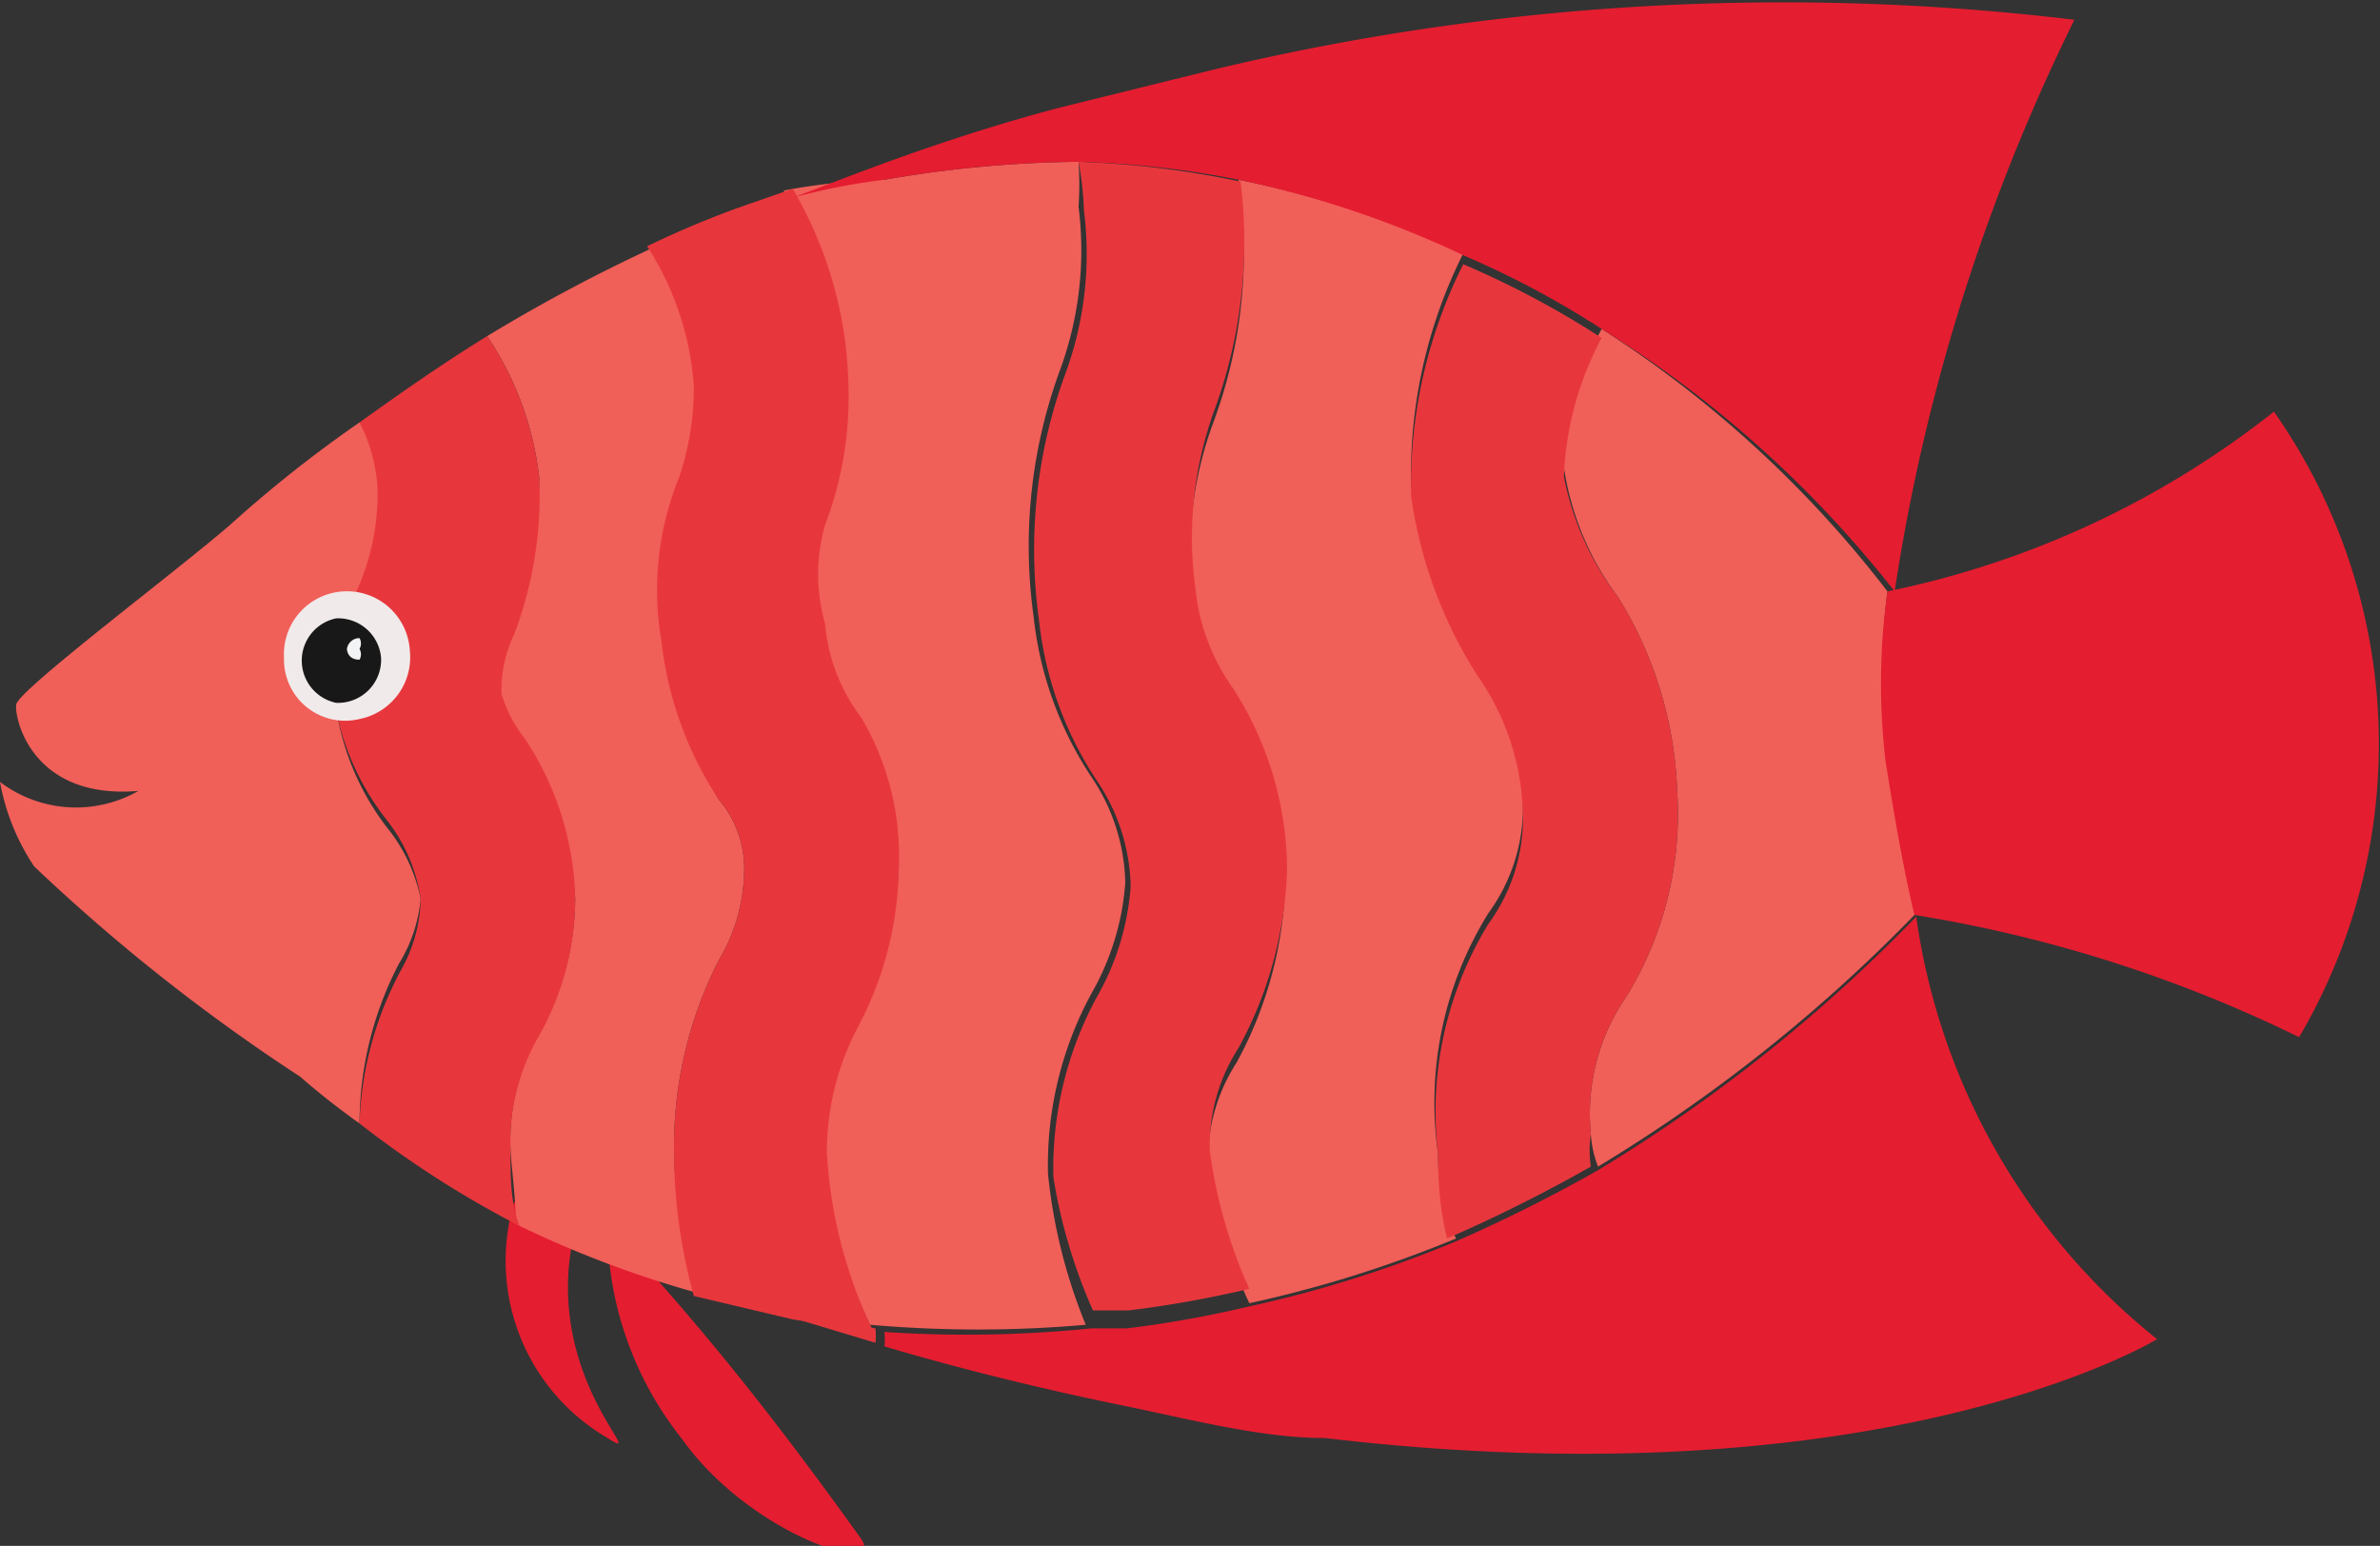 <svg xmlns="http://www.w3.org/2000/svg" viewBox="0 0 13.24 8.6"><rect x="0" y="0" width="13.24" height="8.6" fill="#333333" stroke="none"/><defs><style>.cls-1{fill:#e51d30;}.cls-2{fill:#f15f59;}.cls-3{fill:#e7373d;}.cls-4{fill:#f1eaea;}.cls-5{fill:#191818;}.cls-6{fill:#f2f3f4;}</style></defs><g id="Layer_2" data-name="Layer 2"><g id="Layer_2-2" data-name="Layer 2"><path class="cls-1" d="M2.86,6.69A1.14,1.14,0,0,0,3.38,8c.25.16-.36-.33-.19-1.12C3.32,6.27,2.86,6.69,2.86,6.69Z"/><path class="cls-1" d="M3.38,6.88A1.9,1.9,0,0,0,3.79,8c.39.55,1.14.77,1,.56C4.26,7.82,3.9,7.39,3.55,7Z"/><path class="cls-2" d="M8.85,6.31a1.15,1.15,0,0,1,.2-.77A1.94,1.94,0,0,0,9.33,4.4,2.19,2.19,0,0,0,9,3.32,1.6,1.6,0,0,1,8.7,2.6a1.78,1.78,0,0,1,.21-.77A6.26,6.26,0,0,1,10.5,3.29a3.69,3.69,0,0,0,0,.94c.05.31.1.6.16.85A8.81,8.81,0,0,1,8.89,6.49.59.59,0,0,1,8.85,6.31Z"/><path class="cls-2" d="M2.84,6.4A1.18,1.18,0,0,1,3,5.75,1.56,1.56,0,0,0,3.2,5a1.67,1.67,0,0,0-.33-.88.75.75,0,0,1-.13-.25.71.71,0,0,1,.07-.33A2.18,2.18,0,0,0,3,2.66a1.76,1.76,0,0,0-.29-.79,9.32,9.32,0,0,1,.94-.5,1.64,1.64,0,0,1,.26.78,1.58,1.58,0,0,1-.08.5,1.67,1.67,0,0,0-.1.92A2,2,0,0,0,4,4.45a.59.59,0,0,1,.14.39,1,1,0,0,1-.14.5,2.27,2.27,0,0,0-.25,1.07,3,3,0,0,0,.12.78,5.89,5.89,0,0,1-1-.38C2.87,6.68,2.85,6.54,2.84,6.4Z"/><path class="cls-2" d="M6.72,6.48a1,1,0,0,1,.16-.57,2.21,2.21,0,0,0,.27-1,1.88,1.88,0,0,0-.3-1,1.15,1.15,0,0,1-.21-.56,2.07,2.07,0,0,1,.11-1A2.72,2.72,0,0,0,6.89,1V1a5.56,5.56,0,0,1,1.25.41,2.74,2.74,0,0,0-.29,1.29,2.5,2.5,0,0,0,.37,1,1.39,1.39,0,0,1,.25.72,1,1,0,0,1-.19.66A2,2,0,0,0,8,6.42c0,.08,0,.27.1.47a6.76,6.76,0,0,1-1.15.36A2.74,2.74,0,0,1,6.72,6.48Z"/><path class="cls-2" d="M6,.9a1.87,1.87,0,0,1,0,.25,1.93,1.93,0,0,1-.1.9,2.84,2.84,0,0,0-.15,1.38,2,2,0,0,0,.32.89,1.09,1.09,0,0,1,.19.59,1.45,1.45,0,0,1-.19.62,2,2,0,0,0-.24,1,3,3,0,0,0,.21.84,6.86,6.86,0,0,1-1.2,0,2.61,2.61,0,0,1-.26-1,1.49,1.49,0,0,1,.18-.71A1.94,1.94,0,0,0,5,4.83,1.51,1.51,0,0,0,4.74,4a1,1,0,0,1-.2-.52,1,1,0,0,1,0-.55,2,2,0,0,0,.13-.78,2.26,2.26,0,0,0-.31-1.09A3.52,3.52,0,0,1,4.92,1,6.59,6.59,0,0,1,6,.9Z"/><path class="cls-2" d="M.77,4.4C.18,4.45.08,4,.09,3.92s.89-.74,1.19-1A7.09,7.09,0,0,1,2,2.35a.92.92,0,0,1,.14.36,1.3,1.3,0,0,1-.1.54A1.52,1.52,0,0,0,1.88,4a1.45,1.45,0,0,0,.27.6A.92.92,0,0,1,2.34,5a.83.83,0,0,1-.12.36A1.93,1.93,0,0,0,2,6.25c-.14-.1-.25-.19-.33-.26A10.4,10.4,0,0,1,.19,4.82,1.24,1.24,0,0,1,0,4.35.7.7,0,0,0,.77,4.4Z"/><path class="cls-1" d="M10.5,3.29h0a5.11,5.11,0,0,0,2.15-1,3.22,3.22,0,0,1,.14,3.48,7.59,7.59,0,0,0-2.14-.68h0c-.06-.25-.11-.54-.16-.85A3.69,3.69,0,0,1,10.5,3.29Z"/><path class="cls-3" d="M8.28,5.14a1,1,0,0,0,.19-.66,1.39,1.39,0,0,0-.25-.72,2.5,2.5,0,0,1-.37-1,2.74,2.74,0,0,1,.29-1.29,5.08,5.08,0,0,1,.77.41,1.78,1.78,0,0,0-.21.77A1.6,1.6,0,0,0,9,3.32,2.19,2.19,0,0,1,9.33,4.4a1.94,1.94,0,0,1-.28,1.14,1.15,1.15,0,0,0-.2.77.59.59,0,0,0,0,.18,8.51,8.51,0,0,1-.8.4C8,6.69,8,6.5,8,6.42A2,2,0,0,1,8.28,5.14Z"/><path class="cls-3" d="M5.86,6.55a2,2,0,0,1,.24-1,1.45,1.45,0,0,0,.19-.62,1.09,1.09,0,0,0-.19-.59,2,2,0,0,1-.32-.89,2.84,2.84,0,0,1,.15-1.38,1.93,1.93,0,0,0,.1-.9A1.87,1.87,0,0,0,6,.9a5.27,5.27,0,0,1,.9.11V1a2.72,2.72,0,0,1-.14,1.27,2.07,2.07,0,0,0-.11,1,1.15,1.15,0,0,0,.21.56,1.88,1.88,0,0,1,.3,1,2.21,2.21,0,0,1-.27,1,1,1,0,0,0-.16.57,2.74,2.74,0,0,0,.22.77,6.18,6.18,0,0,1-.67.12l-.2,0A3,3,0,0,1,5.86,6.55Z"/><path class="cls-1" d="M6.07,7.39l.2,0a6.18,6.18,0,0,0,.67-.12,6.76,6.76,0,0,0,1.15-.36,8.51,8.51,0,0,0,.8-.4,8.81,8.81,0,0,0,1.77-1.41A3.66,3.66,0,0,0,12,7.45S10.5,8.37,7.37,8c-.35,0-.73-.1-1.12-.18s-.86-.19-1.33-.33a.35.35,0,0,0,0-.08A6.86,6.86,0,0,0,6.07,7.39Z"/><path class="cls-1" d="M5.89.6,6.74.39a13.6,13.6,0,0,1,4.8-.28,10.85,10.85,0,0,0-1,3.18A6.26,6.26,0,0,0,8.91,1.83a5.08,5.08,0,0,0-.77-.41A5.56,5.56,0,0,0,6.89,1,5.27,5.27,0,0,0,6,.9,6.59,6.59,0,0,0,4.92,1a3.52,3.52,0,0,0-.51.1h0C4.68,1,5.21.78,5.89.6Z"/><path class="cls-3" d="M3.75,6.41A2.27,2.27,0,0,1,4,5.34a1,1,0,0,0,.14-.5A.59.59,0,0,0,4,4.45a2,2,0,0,1-.32-.88,1.67,1.67,0,0,1,.1-.92,1.58,1.58,0,0,0,.08-.5,1.64,1.64,0,0,0-.26-.78,5.22,5.22,0,0,1,.61-.25l.2-.07a2.26,2.26,0,0,1,.31,1.09,2,2,0,0,1-.13.78,1,1,0,0,0,0,.55,1,1,0,0,0,.2.52A1.51,1.51,0,0,1,5,4.83a1.94,1.94,0,0,1-.22.87,1.49,1.49,0,0,0-.18.71,2.61,2.61,0,0,0,.26,1l-.45-.07-.55-.13A3,3,0,0,1,3.75,6.41Z"/><path class="cls-3" d="M4.42,7.32l.45.07a.35.35,0,0,1,0,.08l-.5-.15Z"/><path class="cls-3" d="M4.21,1.12h0l.2-.07h0Z"/><path class="cls-3" d="M2.34,5a.92.92,0,0,0-.19-.44A1.45,1.45,0,0,1,1.88,4,1.52,1.52,0,0,1,2,3.25a1.3,1.3,0,0,0,.1-.54A.92.92,0,0,0,2,2.35c.21-.15.45-.32.71-.48A1.76,1.76,0,0,1,3,2.66a2.18,2.18,0,0,1-.14.87.71.71,0,0,0-.07.33.75.75,0,0,0,.13.25A1.67,1.67,0,0,1,3.2,5a1.56,1.56,0,0,1-.2.76,1.18,1.18,0,0,0-.16.65c0,.14,0,.28.05.41A5.65,5.65,0,0,1,2,6.25a1.93,1.93,0,0,1,.24-.87A.83.83,0,0,0,2.34,5Z"/><path class="cls-4" d="M2.28,3.62a.35.35,0,0,0-.37-.33.35.35,0,0,0-.33.37A.34.34,0,0,0,2,4,.35.35,0,0,0,2.28,3.62Z"/><path class="cls-5" d="M2.12,3.66a.24.24,0,0,0-.25-.22.24.24,0,0,0,0,.47A.24.24,0,0,0,2.12,3.66Z"/><path class="cls-6" d="M2,3.61A.06.06,0,0,0,2,3.55a.07.07,0,0,0-.07.06s0,.06.07.06A.06.06,0,0,0,2,3.61Z"/></g></g></svg>